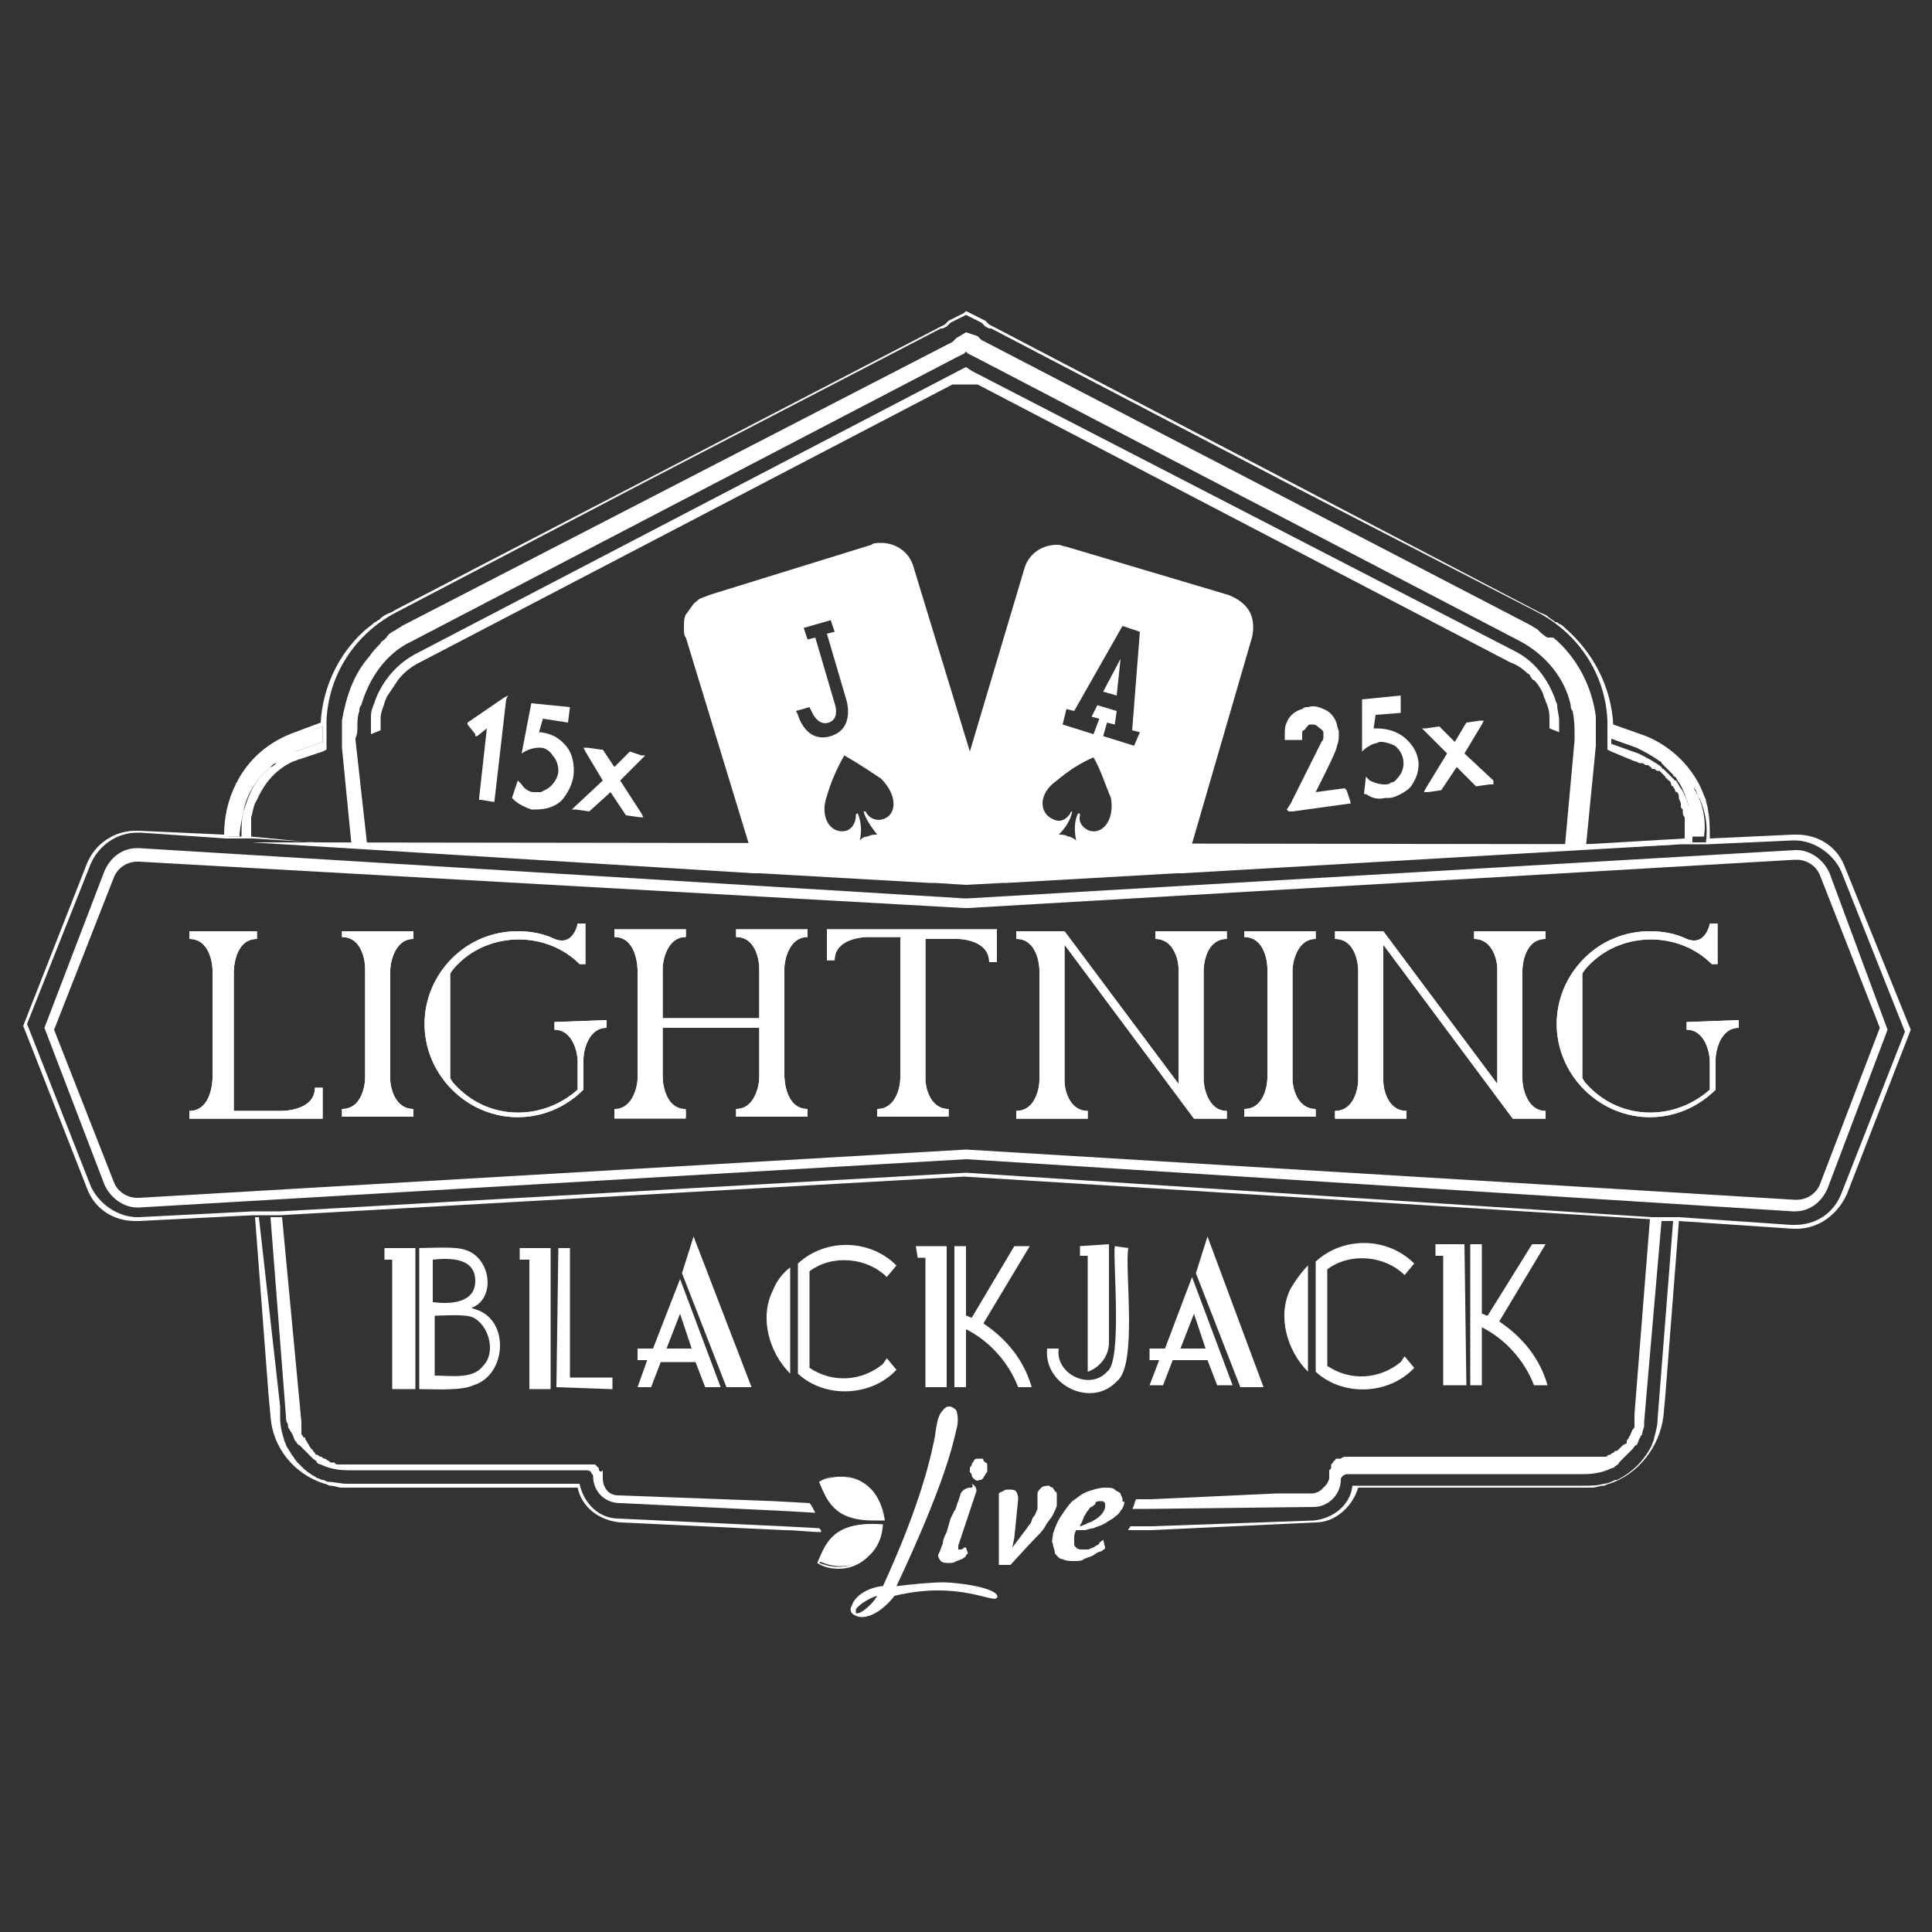 <?xml version="1.0" encoding="UTF-8"?> <!-- Generator: Adobe Illustrator 24.1.2, SVG Export Plug-In . SVG Version: 6.00 Build 0) --> <svg xmlns="http://www.w3.org/2000/svg" xmlns:xlink="http://www.w3.org/1999/xlink" version="1.1" id="Layer_1" x="0px" y="0px" viewBox="0 0 100 100" style="enable-background:new 0 0 100 100;" xml:space="preserve"><rect x="0" y="0" width="100" height="100" fill="#333333" stroke="none"/> <style type="text/css"> .st0{fill:#FFFFFF;} .st1{fill-rule:evenodd;clip-rule:evenodd;fill:#FFFFFF;} </style> <g> <path class="st0" d="M50.6,19.9l27.6,14.4c0.3,0.1,0.6,0.3,0.8,0.5c0.1,0.1,0.2,0.1,0.2,0.2c0.1,0.1,0.1,0.2,0.2,0.2 c0.2,0.2,0.4,0.5,0.5,0.8c0,0.1,0.1,0.2,0.1,0.3c0,0,0,0,0,0c0.1,0.2,0.2,0.5,0.2,0.8c0,0,0,0,0,0c0,0.2,0,0.4,0,0.6l0.5,0.2 c0-0.2,0-0.4,0-0.6c0-0.3-0.1-0.5-0.1-0.8c0-0.1-0.1-0.2-0.1-0.3c-0.4-1.1-1.1-2-2.1-2.5L50.3,19.2L50,19l-0.2,0.1L21.6,33.8 c-1,0.5-1.8,1.4-2.2,2.5c0,0.1-0.1,0.2-0.1,0.3c-0.1,0.2-0.1,0.4-0.1,0.6c0,0.1,0,0.1,0,0.2c0,0.2,0,0.4,0,0.6h0l0.5-0.2 c0-0.2,0-0.4,0-0.6c0,0,0,0,0,0c0-0.3,0.1-0.5,0.2-0.8l0,0c0-0.1,0.1-0.2,0.1-0.3c0.2-0.3,0.4-0.6,0.6-0.9c0.3-0.4,0.7-0.7,1.1-0.9 l27.6-14.4"></path> <path class="st0" d="M94.7,45.2c-0.3-0.7-1-1.2-1.7-1.2c0,0-0.1,0-0.1,0l-42.8,2.5H50h-0.1L7.2,43.9H7.1l0,0 c-0.8,0-1.4,0.5-1.7,1.2l-3.1,8.1l3.1,8.1c0.3,0.7,1,1.2,1.7,1.2c0,0,0.1,0,0.1,0L50,60l42.8,2.7h0.1c0.8,0,1.4-0.5,1.7-1.2 l3.1-8.2L94.7,45.2z M94.2,61.3c-0.2,0.5-0.7,0.8-1.2,0.8h-0.1L50,59.5L7.2,62H7.1c-0.5,0-1-0.3-1.2-0.8l-3.1-7.9l3.1-7.9 c0.2-0.5,0.7-0.8,1.2-0.8h0.1L49.9,47H50h0.1l42.8-2.5h0.1c0.5,0,1,0.3,1.2,0.8l3.1,7.9L94.2,61.3z"></path> <path class="st0" d="M12.6,42c0.1-0.6,0.4-1.2,0.8-1.7c0.1-0.1,0.2-0.2,0.3-0.3c0.1-0.1,0.2-0.2,0.3-0.3l0,0 c0.1-0.1,0.2-0.2,0.3-0.2c0.3-0.2,0.7-0.4,1-0.6l1.4-0.5c0-0.1,0-0.2,0-0.4c0-0.1,0-0.2,0-0.4L15,38.2c-0.9,0.3-1.6,0.9-2.2,1.6 c-0.1,0.1-0.2,0.2-0.2,0.3c-0.1,0.1-0.2,0.3-0.3,0.5c-0.1,0.1-0.1,0.2-0.2,0.4c0,0.1-0.1,0.1-0.1,0.2c-0.3,0.7-0.4,1.4-0.3,2.1 l0.7,0C12.4,42.9,12.5,42.5,12.6,42z"></path> <path class="st0" d="M87.9,41.2c0-0.1-0.1-0.1-0.1-0.2c-0.1-0.1-0.1-0.2-0.2-0.4c-0.1-0.1-0.1-0.2-0.2-0.3c0-0.1-0.1-0.1-0.1-0.2 c-0.6-0.9-1.4-1.6-2.4-2l-1.6-0.6c0,0.1,0,0.2,0,0.2c0,0.2,0,0.3,0,0.5l1.4,0.5c0.4,0.2,0.8,0.4,1.2,0.7c0.1,0,0.1,0.1,0.1,0.1l0,0 c0.2,0.2,0.4,0.4,0.6,0.6c0,0.1,0.1,0.1,0.1,0.1c0.1,0.1,0.1,0.2,0.2,0.3c0.2,0.3,0.3,0.6,0.4,0.9c0.1,0.2,0.1,0.4,0.2,0.7 c0,0.1,0,0.2,0,0.4c0,0.2,0,0.4,0,0.7v0.1l0.7,0C88.3,42.6,88.2,41.9,87.9,41.2z"></path> <line class="st0" x1="88.2" y1="43.6" x2="87.5" y2="43.6"></line> <line class="st0" x1="86" y1="63" x2="86.7" y2="63"></line> <line class="st0" x1="12.5" y1="43.6" x2="11.8" y2="43.5"></line> <line class="st0" x1="13.3" y1="62.8" x2="14" y2="62.8"></line> <polyline class="st0" points="87,43.7 61.2,45.2 60.9,45.2 52.1,45.7 51.9,45.7 50,45.8 48.4,45.7 48.1,45.7 39.3,45.2 39,45.2 39,45.2 13,43.6 "></polyline> <path class="st0" d="M64.7,31.7c-0.2-0.4-0.6-0.7-1.1-0.9l-8.4-2.5c-0.1,0-0.3-0.1-0.4-0.1c0,0-0.1,0-0.1,0c-0.8,0-1.5,0.5-1.7,1.3 l-2.8,9.4v0l-2.9-9.5c-0.2-0.8-0.9-1.3-1.7-1.3c-0.2,0-0.4,0-0.5,0.1l-8.4,2.6c-0.2,0.1-0.3,0.1-0.5,0.2c-0.1,0.1-0.3,0.2-0.4,0.4 c-0.1,0.1-0.2,0.3-0.3,0.4c-0.1,0.2-0.1,0.4-0.1,0.7c0,0.2,0,0.4,0.1,0.5l3.6,11.8l9.2,0.6c0,0,0-0.1,0-0.1l1.9-6.5l-1.9,6.4 c0,0,0,0.1,0,0.1l1.9,0.1l11.2-0.7L64.8,33C64.9,32.6,64.9,32.1,64.7,31.7z M41.3,37l-0.1-0.2l0.7-0.2l0.1,0.2c0,0,0.3,0.8,0.9,0.6 c0.6-0.2,0.3-1,0.3-1l-1-3.4l-0.4,0.1l-0.2-0.6l1.4-0.4l0.2,0.6l-0.4,0.1l1,3.4c0,0,0.5,1.5-0.8,1.9C41.7,38.5,41.3,37,41.3,37z M45.7,42.4c-0.3,0.1-0.7,0-0.9-0.4C44.8,42,44.7,42,44.7,42c0,0,0,0,0,0c0.1,0.4,0.4,0.8,0.7,1.2c-0.2,0-0.3,0-0.5,0.1 c-0.2,0-0.3,0.1-0.4,0.2c0.1-0.4,0.1-0.9-0.1-1.4c0,0,0,0,0,0s-0.1,0-0.1,0.1c0,0.4-0.2,0.7-0.5,0.8c-0.8,0.2-1.4-0.7-1-1.8 c0.2-0.7,0.5-1.4,0.9-2.1c0.7,0.4,1.3,0.8,1.9,1.2C46.5,41.2,46.4,42.2,45.7,42.4z M56.4,43c-0.3-0.1-0.6-0.4-0.5-0.8 c0-0.1,0-0.1-0.1-0.1c0,0,0,0,0,0c-0.2,0.4-0.2,0.9-0.1,1.4c-0.1-0.1-0.3-0.2-0.4-0.2c-0.2-0.1-0.3-0.1-0.5-0.1 c0.3-0.3,0.6-0.7,0.7-1.2c0,0,0,0,0,0s-0.1,0-0.1,0.1c-0.2,0.3-0.5,0.5-0.9,0.3c-0.7-0.3-0.8-1.3,0.2-2c0.6-0.5,1.2-0.9,1.9-1.2 c0.4,0.7,0.6,1.4,0.9,2.1C57.7,42.4,57.1,43.2,56.4,43z M58.7,38.6l-1.6-0.5l0.2-0.7l0.4,0.1l0.1-0.7l-1-0.3l-0.3,0.6l0.4,0.1 L56.6,38L55,37.5l0.2-0.8l0.4,0.1l2.5-4.4l0.9,0.3l-0.4,5.1l0.4,0.1L58.7,38.6z"></path> <polygon class="st0" points="57.8,36 58,34.1 57.1,35.8 "></polygon> <g> <path class="st0" d="M40.5,79L32,78.6c-1,0-1.8-0.8-2-1.8H18c-0.4,0-0.7-0.1-1-0.1c-0.1,0-0.2-0.1-0.3-0.1c-0.1,0-0.2-0.1-0.3-0.1 l0,0c-0.1-0.1-0.2-0.1-0.3-0.2c-0.2-0.1-0.4-0.3-0.5-0.4c0,0,0,0,0,0c-0.1-0.1-0.2-0.2-0.2-0.2c-0.1-0.1-0.2-0.3-0.3-0.4 c-0.1-0.2-0.2-0.3-0.3-0.5c0-0.1-0.1-0.2-0.1-0.3c-0.1-0.3-0.2-0.7-0.2-1.1l0-0.6L13.4,63l-0.2,0l0.7,9.2l0.1,1.1 c0.1,1.6,1.2,3,2.8,3.5c0.1,0,0.2,0.1,0.3,0.1c0.2,0,0.4,0.1,0.6,0.1c0.1,0,0.3,0,0.4,0h11.8c0.2,1,1.1,1.7,2.2,1.8l8.5,0.4 c0.7,0,1.3,0.1,1.9,0.1c0-0.1,0-0.1-0.1-0.2L40.5,79z"></path> <path class="st0" d="M31,76.1C31,76.1,31,76.1,31,76.1C31,76,31,76,31,76c0,0,0,0-0.1-0.1c0,0,0,0-0.1-0.1l0,0l-0.1,0l0,0l-0.1,0 l-0.1,0l0,0l-0.1,0l0,0l-0.1,0H18c-0.1,0-0.2,0-0.2,0h-0.1c-0.1,0-0.1,0-0.2,0h0c-0.1,0-0.1,0-0.2-0.1l-0.1,0 c-0.1,0-0.1,0-0.2-0.1l0,0c-0.1,0-0.1-0.1-0.2-0.1l0,0c-0.1,0-0.1-0.1-0.2-0.1l0,0c-0.1,0-0.1-0.1-0.2-0.1l0,0 c-0.1,0-0.1-0.1-0.1-0.1l0,0c-0.1-0.1-0.1-0.1-0.1-0.1l0,0c0-0.1-0.1-0.1-0.1-0.1l0,0c0-0.1-0.1-0.1-0.1-0.2 c-0.1-0.1-0.1-0.2-0.2-0.3c0-0.1,0-0.1-0.1-0.1c0-0.1-0.1-0.1-0.1-0.2c0,0,0,0,0-0.1c0-0.1,0-0.1,0-0.2c0,0,0,0,0-0.1 c0-0.1,0-0.1,0-0.2L14.6,63L14,63l0.8,10.3c0,0.1,0,0.3,0.1,0.4c0,0.1,0,0.2,0.1,0.3c0,0.1,0.1,0.1,0.1,0.2 c0.1,0.1,0.1,0.3,0.2,0.4c0.1,0.1,0.1,0.2,0.2,0.2c0,0,0.1,0.1,0.1,0.1c0.1,0.1,0.2,0.2,0.3,0.3c0,0,0.1,0.1,0.1,0.1 c0.1,0.1,0.1,0.1,0.2,0.2c0.1,0.1,0.2,0.1,0.2,0.2c0.1,0.1,0.2,0.1,0.2,0.1c0.4,0.2,0.9,0.3,1.4,0.3h12.3c0.1,0,0.2,0,0.3,0.1 c0,0,0,0,0,0c0,0,0,0,0,0v0c0,0.1,0.1,0.1,0.1,0.2c0,0.8,0.6,1.4,1.4,1.4l8.3,0.4l1.8,0.1c-0.1-0.2-0.2-0.4-0.3-0.5l-1.8-0.1 L32,77.4c-0.5,0-0.8-0.4-0.8-0.9v-0.1c0,0,0,0,0-0.1c0,0,0,0,0,0c0,0,0,0,0-0.1v0c0,0,0,0,0-0.1v0C31.1,76.2,31.1,76.2,31,76.1 L31,76.1C31.1,76.1,31.1,76.1,31,76.1z"></path> <path class="st0" d="M95.5,44.9c-0.4-1.1-1.4-1.7-2.5-1.7c-0.1,0-0.1,0-0.2,0l-4.3,0.2c0-0.5,0-1-0.1-1.5c0-0.2-0.1-0.3-0.1-0.5 c-0.1-0.2-0.2-0.5-0.3-0.7c-0.6-1.2-1.6-2.1-2.8-2.6l-1.7-0.6c-0.1-1.9-1-3.7-2.5-5c-0.1-0.1-0.2-0.2-0.3-0.2 c-0.1-0.1-0.1-0.1-0.2-0.1c-0.1-0.1-0.3-0.2-0.4-0.3c-0.1-0.1-0.2-0.1-0.4-0.2L51.4,16.9l0,0l-0.2-0.1l-0.1-0.1l-0.1-0.1l-0.6-0.3 l-0.2-0.1L50,16.1l-0.1,0.1l-0.2,0.1l-0.6,0.3l-0.1,0.1l-0.1,0.1l-0.2,0.1l0,0L20.4,31.6c-0.1,0.1-0.2,0.1-0.4,0.2 c-0.2,0.1-0.3,0.2-0.4,0.3c-0.1,0-0.1,0.1-0.2,0.1c-0.2,0.2-0.4,0.3-0.6,0.5c-1.3,1.2-2.1,2.9-2.2,4.7L15,38 c-1.2,0.5-2.1,1.3-2.7,2.4c0,0.1-0.1,0.1-0.1,0.2c-0.4,0.8-0.6,1.7-0.6,2.6L7.2,43c0,0-0.1,0-0.2,0c-1.1,0-2.1,0.7-2.5,1.7 l-3.3,8.4l0.2,0.5l3.1,7.9c0.4,1.1,1.4,1.7,2.5,1.7c0.1,0,0.1,0,0.2,0l5.9-0.3l0.2,0l0.7,0l0.5,0l35.4-2l35.4,2.2l0.1,0l-0.8,10.1 c0,0.1,0,0.2,0,0.2c0,0,0,0,0,0.1c0,0.1,0,0.1,0,0.2c0,0,0,0,0,0.1c0,0.1,0,0.1-0.1,0.2c-0.1,0.2-0.1,0.3-0.2,0.4 c0,0.1-0.1,0.1-0.1,0.2l0,0c0,0,0,0,0,0.1L84,74.8c0,0,0,0-0.1,0.1c0,0-0.1,0.1-0.1,0.1l0,0c-0.1,0.1-0.1,0.1-0.2,0.1l0,0 c0,0-0.1,0.1-0.1,0.1l0,0l0,0c-0.1,0-0.1,0.1-0.2,0.1l0,0l0,0c-0.1,0-0.1,0.1-0.2,0.1l0,0c0,0-0.1,0-0.1,0l-0.1,0l-0.1,0 c-0.1,0-0.1,0-0.1,0l-0.1,0c-0.1,0-0.1,0-0.2,0l-0.1,0c-0.1,0-0.2,0-0.2,0H69.7c-0.1,0-0.2,0-0.3,0.1c0,0-0.1,0-0.1,0 c0,0-0.1,0-0.1,0c0,0-0.1,0-0.1,0.1c0,0-0.1,0-0.1,0.1c0,0,0,0-0.1,0.1l0,0.1l0,0c0,0,0,0,0,0.1l-0.1,0.1l0,0l0,0c0,0,0,0,0,0 c0,0,0,0,0,0c0,0,0,0,0,0c0,0,0,0,0,0.1c0,0,0,0,0,0v0.1c0,0.1,0,0.1,0,0.2c0,0.1-0.1,0.3-0.2,0.4c-0.1,0.1-0.1,0.1-0.2,0.2 c-0.1,0.1-0.3,0.2-0.5,0.2h-0.2l-0.6,0h-0.1l-0.8,0h-0.1l-6.5,0.3l-0.8,0c-0.1,0.2-0.1,0.4-0.2,0.5l0.9,0L68,78 c0.8,0,1.4-0.7,1.4-1.4c0-0.1,0-0.1,0.1-0.2v0c0,0,0,0,0,0c0,0,0,0,0,0c0.1-0.1,0.2-0.1,0.3-0.1H82c0.5,0,1-0.1,1.4-0.3 c0.1,0,0.2-0.1,0.2-0.1c0.1-0.1,0.2-0.1,0.2-0.2c0.1-0.1,0.2-0.2,0.3-0.3c0.1-0.1,0.2-0.2,0.3-0.3c0,0,0.1-0.1,0.1-0.1 c0.1-0.1,0.1-0.2,0.2-0.2c0.1-0.1,0.1-0.3,0.2-0.4c0-0.1,0.1-0.1,0.1-0.2c0-0.1,0.1-0.3,0.1-0.4c0-0.1,0-0.1,0-0.2L86,63.2l0.6,0 l0,0l-0.8,10.2c0,0.4-0.1,0.7-0.2,1.1c0,0.1-0.1,0.2-0.1,0.3c-0.4,0.8-1,1.4-1.8,1.8l-0.1,0c-0.2,0.1-0.4,0.2-0.6,0.2 c-0.3,0.1-0.7,0.1-1,0.1H70c-0.1,1-1,1.7-2,1.8L59.6,79l-1.1,0c0,0.1-0.1,0.1-0.1,0.2c0.4,0,0.8,0,1.2,0l8.5-0.4 c1,0,1.9-0.8,2.2-1.8H82c0.1,0,0.3,0,0.4,0c0.2,0,0.4-0.1,0.6-0.1c0.1,0,0.2-0.1,0.3-0.1c1.5-0.5,2.6-1.9,2.8-3.5l0.1-1.1l0.7-9 l5.9,0.4c0.1,0,0.1,0,0.2,0c1.1,0,2.1-0.7,2.6-1.8l3.3-8.5L95.5,44.9z M83.4,37.9c0-0.1,0-0.2,0-0.2l1.6,0.6c1,0.4,1.8,1.1,2.4,2 c0,0.1,0.1,0.1,0.1,0.2c0.1,0.1,0.1,0.2,0.2,0.3c0.1,0.1,0.1,0.2,0.2,0.4c0,0.1,0.1,0.1,0.1,0.2c0.3,0.7,0.4,1.4,0.3,2.2l0,0 l-0.7,0v-0.1c0-0.2,0-0.4,0-0.7c0-0.1,0-0.2,0-0.4c0-0.2-0.1-0.4-0.2-0.7c-0.1-0.3-0.2-0.6-0.4-0.9c-0.1-0.1-0.1-0.2-0.2-0.3 c0-0.1-0.1-0.1-0.1-0.1c-0.2-0.2-0.4-0.4-0.6-0.6l0,0c-0.1,0-0.1-0.1-0.1-0.1c-0.4-0.3-0.8-0.5-1.2-0.7l-1.4-0.5 C83.4,38.2,83.4,38,83.4,37.9z M16.7,38.9l0.2-0.1l0-0.4c0-0.1,0-0.1,0-0.2c0-0.2,0-0.5,0-0.7c0-0.1,0-0.2,0-0.2 c0.1-2.4,1.5-4.5,3.6-5.6l12.6-6.6l15.6-8.1l0.1,0l0.2-0.1l0.1-0.1l0.1-0.1l0.6-0.3l0.2-0.1l0.2,0.1l0.6,0.3l0.1,0.1l0.1,0.1 l0.2,0.1l0.1,0L67,25.2l12.6,6.5c2.1,1.1,3.5,3.2,3.6,5.6c0,0.1,0,0.2,0,0.2c0,0.2,0,0.5,0,0.7c0,0.1,0,0.1,0,0.2l0,0.4l0.2,0.1 l1.2,0.5c0.1,0,0.2,0.1,0.3,0.1l0.1,0c0.1,0,0.1,0.1,0.2,0.1l0.1,0c0.1,0.1,0.2,0.1,0.2,0.2l0.1,0c0.1,0,0.1,0.1,0.2,0.1l0.1,0 c0.1,0.1,0.1,0.1,0.2,0.2l0,0c0,0,0.1,0.1,0.1,0.1l0,0c0,0.1,0.1,0.1,0.1,0.1c0,0.1,0.1,0.1,0.1,0.1s0.1,0.1,0.1,0.2 c0,0.1,0.1,0.1,0.1,0.1c0,0.1,0.1,0.1,0.1,0.2c0,0,0,0.1,0.1,0.1c0.1,0.1,0.1,0.2,0.1,0.3c0,0.1,0.1,0.2,0.1,0.3c0,0,0,0.1,0,0.1 c0,0.1,0,0.1,0.1,0.2c0,0,0,0.1,0,0.1c0,0.1,0,0.2,0.1,0.3c0,0.1,0,0.2,0,0.3c0,0,0,0.1,0,0.1c0,0.1,0,0.1,0,0.2c0,0,0,0.1,0,0.1 c0,0.1,0,0.2,0,0.3l0,0.1l0,0l-5.1,0.3l0.5-5.1l0-0.2c0-0.1,0-0.2,0-0.3c0-0.1,0-0.2,0-0.4s0-0.2,0-0.4c0-0.1,0-0.1,0-0.2 c-0.2-1.6-1-3.1-2.2-4.1L80.1,33c-0.2-0.1-0.4-0.3-0.5-0.4c-0.1-0.1-0.2-0.1-0.3-0.2L51,17.7l0,0l-0.2-0.1l-0.1-0.1l-0.1-0.1 L50,17.2l-0.5,0.3l-0.1,0.1l-0.1,0.1l-0.2,0.1l0,0L20.8,32.4c-0.1,0.1-0.2,0.1-0.3,0.2c-0.2,0.1-0.4,0.2-0.5,0.4l-0.1,0.1 c-0.1,0.1-0.2,0.1-0.2,0.2c-0.2,0.2-0.4,0.4-0.6,0.7c-0.8,0.9-1.2,2.1-1.4,3.3c0,0.1,0,0.1,0,0.2c0,0.1,0,0.1,0,0.2v0 c0,0.2,0,0.3,0,0.5c0,0.1,0,0.2,0,0.3l0,0.2l0.5,5.1L13,43.3h0c0-0.1,0-0.2,0-0.3c0,0,0-0.1,0-0.1c0-0.1,0-0.1,0-0.2 c0,0,0-0.1,0-0.1c0-0.1,0-0.2,0-0.3c0.1-0.3,0.1-0.6,0.3-0.9c0.4-0.9,1-1.6,1.9-2c0.1,0,0.2-0.1,0.3-0.1L16.7,38.9z M18.5,37.6 c0-0.3,0-0.5,0.1-0.8c0-0.1,0-0.2,0.1-0.3c0.4-1.4,1.3-2.7,2.6-3.3l28.2-14.7l0.2-0.1l0.2-0.1l0.1-0.1l0.1,0.1l0.2,0.1l0.2,0.1 l28.2,14.7c1.3,0.7,2.3,1.9,2.6,3.3c0,0.1,0,0.2,0.1,0.3c0.1,0.5,0.1,0.9,0.1,1.4c0,0,0,0,0,0c0,0,0,0.1,0,0.1L81,43.8l-19.7,1.1 L50,45.6l-1.9-0.1l-9.2-0.6l-19.9-1.2l-0.6-5.4c0,0,0-0.1,0-0.1v0c0,0,0,0,0,0C18.5,38,18.5,37.8,18.5,37.6z M12.1,41.2 c0-0.1,0.1-0.1,0.1-0.2c0.1-0.1,0.1-0.2,0.2-0.4c0.1-0.2,0.2-0.3,0.3-0.5c0.1-0.1,0.1-0.2,0.2-0.3c0.6-0.7,1.3-1.3,2.2-1.6 l1.6-0.6c0,0.1,0,0.2,0,0.4c0,0.1,0,0.2,0,0.4l-1.4,0.5c-0.4,0.1-0.7,0.3-1,0.6c-0.1,0.1-0.2,0.2-0.3,0.2l0,0 c-0.1,0.1-0.2,0.2-0.3,0.3c-0.1,0.1-0.2,0.2-0.3,0.3c-0.4,0.5-0.6,1.1-0.8,1.7c-0.1,0.4-0.1,0.8-0.1,1.3l-0.7,0l0,0 C11.7,42.6,11.9,41.9,12.1,41.2z M95.3,61.8c-0.4,1-1.3,1.6-2.4,1.6c-0.1,0-0.1,0-0.2,0L86.9,63l-0.2,0L86,63l-0.5,0L50,60.7 l-35.5,2l-0.5,0l-0.7,0l-0.2,0l-5.9,0.3H7.1c-1,0-2-0.7-2.4-1.6l-3.3-8.4l3.3-8.3c0.4-0.9,1.3-1.6,2.4-1.6c0.1,0,0.1,0,0.2,0 l4.4,0.3l0.2,0l0.7,0l0.5,0l26,1.6l0.3,0l8.8,0.5l0.3,0l1.7,0.1l1.8-0.1l0.3,0l8.8-0.5l0.3,0L87,43.7l0.5,0l0.7,0l0.2,0l4.4-0.2 c0.1,0,0.1,0,0.1,0c1,0,2,0.7,2.4,1.6l3.3,8.3L95.3,61.8z"></path> </g> <path class="st0" d="M51.6,48.2v1.6h-0.4c0-1.1-1.4-1.2-1.6-1.2h-1.7v7.3c0,0.3,0.2,1.5,1.2,1.5v0.4h-3.7v-0.4c1,0,1.2-1.2,1.2-1.6 v-7.3h-1.7c0,0-1.7,0-1.7,1.2h-0.4v-1.6H51.6z"></path> <path class="st0" d="M90,52.8v0.4c-1,0-1.2,1.3-1.2,1.6v1.6c-1.9,1.9-4.9,1.9-6.8,0c-1.9-1.9-1.9-4.9,0-6.8 c0.9-0.9,2.1-1.4,3.4-1.4c0.6,0,1.3,0.1,1.9,0.4c1,0.4,1.2-0.8,1.2-0.8h0.4v2.1h-0.3c-1.7-1.7-4.6-1.7-6.3,0 c-0.1,0.1-0.3,0.3-0.4,0.5v5.4c0.1,0.2,0.2,0.3,0.4,0.5c1.7,1.7,4.4,1.7,6.2,0.1v-1.5c0-0.3-0.2-1.6-1.2-1.6v-0.4L90,52.8z"></path> <path class="st0" d="M17.7,48.2h3.7v0.4c-1,0-1.2,1.3-1.2,1.6v5.7c0,0.3,0.2,1.5,1.2,1.5v0.4h-3.7v-0.4c1.1,0,1.2-1.4,1.2-1.6v-5.7 c0-0.2-0.1-1.6-1.2-1.6V48.2z"></path> <path class="st0" d="M17.7,48.2h3.7v0.4c-1,0-1.2,1.3-1.2,1.6v5.7c0,0.3,0.2,1.5,1.2,1.5v0.4h-3.7v-0.4c1.1,0,1.2-1.4,1.2-1.6v-5.7 c0-0.2-0.1-1.6-1.2-1.6V48.2z"></path> <path class="st0" d="M31.4,52.8v0.4c-1,0-1.2,1.3-1.2,1.6v1.6c-1.9,1.9-4.9,1.9-6.8,0c-1.9-1.9-1.9-4.9,0-6.8 c0.9-0.9,2.1-1.4,3.4-1.4c0.6,0,1.3,0.1,1.9,0.4c1,0.4,1.2-0.8,1.2-0.8h0.4v2.1h-0.3c-1.7-1.7-4.6-1.7-6.3,0 c-0.1,0.1-0.3,0.3-0.4,0.5v5.4c0.1,0.2,0.2,0.3,0.4,0.5c1.7,1.7,4.4,1.7,6.2,0.1v-1.5c0-0.3-0.2-1.6-1.2-1.6v-0.4L31.4,52.8z"></path> <path class="st0" d="M31.4,52.8v0.4c-1,0-1.2,1.3-1.2,1.6v1.6c-1.9,1.9-4.9,1.9-6.8,0c-1.9-1.9-1.9-4.9,0-6.8 c0.9-0.9,2.1-1.4,3.4-1.4c0.6,0,1.3,0.1,1.9,0.4c1,0.4,1.2-0.8,1.2-0.8h0.4v2.1h-0.3c-1.7-1.7-4.6-1.7-6.3,0 c-0.1,0.1-0.3,0.3-0.4,0.5v5.4c0.1,0.2,0.2,0.3,0.4,0.5c1.7,1.7,4.4,1.7,6.2,0.1v-1.5c0-0.3-0.2-1.6-1.2-1.6v-0.4L31.4,52.8z"></path> <path class="st0" d="M51.6,48.2v1.6h-0.4c0-1.1-1.4-1.2-1.6-1.2h-1.7v7.3c0,0.3,0.2,1.5,1.2,1.5v0.4h-3.7v-0.4c1,0,1.2-1.2,1.2-1.6 v-7.3h-1.7c0,0-1.7,0-1.7,1.2h-0.4v-1.6H51.6z"></path> <path class="st0" d="M90,52.8v0.4c-1,0-1.2,1.3-1.2,1.6v1.6c-1.9,1.9-4.9,1.9-6.8,0c-1.9-1.9-1.9-4.9,0-6.8 c0.9-0.9,2.1-1.4,3.4-1.4c0.6,0,1.3,0.1,1.9,0.4c1,0.4,1.2-0.8,1.2-0.8h0.4v2.1h-0.3c-1.7-1.7-4.6-1.7-6.3,0 c-0.1,0.1-0.3,0.3-0.4,0.5v5.4c0.1,0.2,0.2,0.3,0.4,0.5c1.7,1.7,4.4,1.7,6.2,0.1v-1.5c0-0.3-0.2-1.6-1.2-1.6v-0.4L90,52.8z"></path> <path class="st0" d="M31.8,57.9v-0.4c1,0,1.2-1.3,1.2-1.6v-5.7c0,0,0-1.7-1.2-1.7v-0.4h3.7v0.4c-1,0-1.2,1.3-1.2,1.6v2.6h5v-2.6 c0-0.2-0.1-1.6-1.2-1.6v-0.4h3.7v0.4c-1,0-1.2,1.3-1.2,1.6v5.6c0,0,0,1.7,1.2,1.7v0.4h-3.7v-0.4c1,0,1.2-1.3,1.2-1.6v-2.7h-5v2.6 c0,0,0,1.7,1.2,1.7v0.4H31.8z"></path> <path class="st0" d="M31.8,57.8v-0.4c1,0,1.2-1.3,1.2-1.6v-5.6c0,0,0-1.7-1.2-1.7v-0.4h3.7v0.4c-1,0-1.2,1.3-1.2,1.6v2.6h5v-2.6 c0-0.2-0.1-1.6-1.2-1.6v-0.4h3.7v0.4c-1,0-1.2,1.3-1.2,1.6v5.6c0,0,0,1.7,1.2,1.7v0.4h-3.7v-0.4c1,0,1.2-1.3,1.2-1.6v-2.6h-5v2.6 c0,0,0,1.7,1.2,1.7v0.4H31.8z"></path> <path class="st0" d="M52.6,48.2h2.5l5.9,7.9v-6c0-0.3-0.2-1.5-1.2-1.5v-0.4h3.7v0.4c-1.1,0-1.2,1.4-1.2,1.6v5.7 c0,0.3,0.2,1.6,1.2,1.6v0.4h-1.7l-6.7-9v7.1c0,0.3,0.2,1.5,1.2,1.5v0.4h-3.7v-0.4c1,0,1.2-1.2,1.2-1.6v-5.7c0-0.2-0.1-1.6-1.2-1.6 V48.2z"></path> <path class="st0" d="M52.6,48.2h2.5l5.9,7.9v-6c0-0.3-0.2-1.5-1.2-1.5v-0.4h3.7v0.4c-1.1,0-1.2,1.4-1.2,1.6v5.7 c0,0.3,0.2,1.6,1.2,1.6v0.4h-1.7l-6.7-9v7.1c0,0.3,0.2,1.5,1.2,1.5v0.4h-3.7v-0.4c1,0,1.2-1.2,1.2-1.6v-5.7c0-0.2-0.1-1.6-1.2-1.6 V48.2z"></path> <path class="st0" d="M64.4,48.2h3.7v0.4c-1,0-1.2,1.3-1.2,1.6v5.7c0,0.3,0.2,1.5,1.2,1.5v0.4h-3.7v-0.4c1.1,0,1.2-1.4,1.2-1.6v-5.7 c0-0.2-0.1-1.6-1.2-1.6V48.2L64.4,48.2z"></path> <path class="st0" d="M64.4,48.2h3.7v0.4c-1,0-1.2,1.3-1.2,1.6v5.7c0,0.3,0.2,1.5,1.2,1.5v0.4h-3.7v-0.4c1.1,0,1.2-1.4,1.2-1.6v-5.7 c0-0.2-0.1-1.6-1.2-1.6V48.2L64.4,48.2z"></path> <path class="st0" d="M69.1,48.2h2.5l5.9,7.9v-6c0-0.3-0.2-1.5-1.2-1.5v-0.4H80v0.4c-1.1,0-1.2,1.4-1.2,1.6v5.7 c0,0.3,0.2,1.6,1.2,1.6v0.4h-1.7l-6.7-9v7.1c0,0.3,0.2,1.5,1.2,1.5v0.4h-3.7v-0.4c1,0,1.2-1.2,1.2-1.6v-5.7c0-0.2-0.1-1.6-1.2-1.6 L69.1,48.2L69.1,48.2z"></path> <path class="st0" d="M69.1,48.2h2.5l5.9,7.9v-6c0-0.3-0.2-1.5-1.2-1.5v-0.4H80v0.4c-1.1,0-1.2,1.4-1.2,1.6v5.7 c0,0.3,0.2,1.6,1.2,1.6v0.4h-1.7l-6.7-9v7.1c0,0.3,0.2,1.5,1.2,1.5v0.4h-3.7v-0.4c1,0,1.2-1.2,1.2-1.6v-5.7c0-0.2-0.1-1.6-1.2-1.6 L69.1,48.2L69.1,48.2z"></path> <path class="st0" d="M12.1,57.5h2.5c0,0,1.7,0,1.7-1.2h0.4v1.6H9.8v-0.4c1.2,0,1.2-1.7,1.2-1.7v-5.6c0-0.2-0.1-1.6-1.2-1.6v-0.4 h3.5v0.4c-1.2,0-1.2,1.7-1.2,1.7S12.1,57.5,12.1,57.5z"></path> <path class="st0" d="M12.1,57.5h2.5c0,0,1.7,0,1.7-1.2h0.4v1.6H9.8v-0.4c1.2,0,1.2-1.7,1.2-1.7v-5.6c0-0.2-0.1-1.6-1.2-1.6v-0.4 h3.5v0.4c-1.2,0-1.2,1.7-1.2,1.7S12.1,57.5,12.1,57.5z"></path> <polygon class="st0" points="26.3,36 26.1,36.1 24.2,37.4 24.2,37.5 24.2,37.5 24.6,38 24.6,38.1 24.7,38.1 25.2,37.7 24.8,41.3 24.8,41.4 24.9,41.4 25.5,41.5 25.6,41.5 25.6,41.4 26.2,36.2 "></polygon> <path class="st0" d="M32.6,38.9L32.6,38.9L32.6,38.9l-0.8,0.8l-0.6-0.9l0,0h-0.1l-0.7-0.1l-0.2,0l0.1,0.2l0.9,1.5l-1.5,1.4 l-0.1,0.1l0.2,0l0.7,0.1h0l0,0l1.1-1l0.8,1.2l0,0h0l0.7,0.1l0.2,0l-0.1-0.2l-1.1-1.7l1.2-1.2l0.1-0.1l-0.2,0L32.6,38.9z"></path> <path class="st0" d="M69.7,40.9L69.7,40.9l-0.1-0.1L68.1,41c0.7-1.4,1.1-2.2,1.1-2.4c0.1-0.2,0.1-0.5,0.1-0.7 c0-0.1-0.1-0.3-0.1-0.4c-0.1-0.4-0.4-0.7-0.7-0.8c-0.2-0.1-0.5-0.2-0.8-0.1c-0.1,0-0.2,0-0.3,0.1c-0.4,0.1-0.7,0.4-0.8,0.7 c-0.1,0.2-0.1,0.4-0.1,0.6v0.2v0.1h0.1l0.7,0h0.1v-0.1V38c0-0.1,0-0.2,0.1-0.2c0.1-0.1,0.2-0.3,0.3-0.3c0,0,0.1,0,0.1,0 c0.1,0,0.2,0,0.3,0.1c0.1,0.1,0.3,0.2,0.3,0.3c0,0.1,0,0.1,0,0.2c0,0.1,0,0.2-0.1,0.3c-0.1,0.2-0.6,1.2-1.6,3.2l-0.2,0.3L66.7,42 l0.2,0l2.9-0.4l0.1,0l0-0.1L69.7,40.9z"></path> <path class="st0" d="M77.3,40.4L75.8,39l0.9-1.5l0.1-0.2l-0.2,0l-0.7,0.1h0l0,0l-0.6,1l-0.8-0.8l0,0h0l-0.7,0.1l-0.2,0l0.1,0.1 l1.2,1.2l-1.1,1.8L73.7,41l0.2,0l0.7-0.1h0l0,0l0.8-1.2l1,1l0,0h0l0.7-0.1l0.2,0L77.3,40.4z"></path> <path class="st0" d="M72.5,70.5c-1.1,0.9-2.6,1-3.8,0.2l0-5c1.2-0.9,3-0.7,4,0.3l0.5-0.6c-1.4-1.4-3.7-1.4-5.1-0.1l0,5.7 c1.4,1.3,3.8,1.2,5.1-0.2l-0.5-0.6L72.5,70.5z"></path> <path class="st0" d="M66.8,66.7c-0.7,1.4-0.2,3.2,0.9,4.3l0-5.5C67.4,65.8,67.1,66.2,66.8,66.7z"></path> <path class="st0" d="M45.7,70.6c-1.1,0.9-2.6,1-3.8,0.2l0-5c1.2-0.9,3-0.7,4,0.3l0.5-0.6c-1.4-1.4-3.7-1.4-5.1-0.1l0,5.7 c1.4,1.3,3.8,1.2,5.1-0.2l-0.5-0.6L45.7,70.6z"></path> <path class="st0" d="M40,66.8c-0.7,1.4-0.2,3.2,0.9,4.3l0-5.5C40.5,65.9,40.2,66.3,40,66.8z"></path> <path class="st0" d="M24.7,67.8l-0.3-0.1c1.3-0.5,1-2.6-0.3-3c-0.5-0.2-1.8-0.1-2.4-0.1l0,7.3c0.7,0,2.2,0.1,2.8-0.2 C26.2,71.2,26.4,68.4,24.7,67.8z M22.4,66.3v-1.1c0.9-0.1,2.2-0.1,2.2,1.1c0,1.2-1.4,1.2-2.2,1.1L22.4,66.3z M25,70.7 c-0.5,0.7-1.7,0.5-2.5,0.5l0-3.1c0.5,0,1.6-0.1,2,0.1C25.3,68.6,25.7,70,25,70.7L25,70.7z"></path> <polygon class="st0" points="19.9,65.2 20.3,65.2 20.3,71.9 21.5,71.9 21.5,64.6 19.9,64.6 "></polygon> <g> <path class="st0" d="M60.3,69.8h-0.8v0.6h0.5l-0.5,1.3h0.7l0.5-1.3l1.8,0l0.5,1.3h0.8l-2.1-5.6L60.3,69.8z M61.1,69.8l0.7-1.8 l0.6,1.8L61.1,69.8z"></path> <polygon class="st0" points="61.9,65.9 64.2,71.8 65.4,71.8 62.5,64 "></polygon> </g> <g> <path class="st0" d="M33.8,69.8H33v0.6h0.5L33,71.8h0.7l0.5-1.3l1.8,0l0.5,1.3h0.8l-2.1-5.6L33.8,69.8z M34.5,69.8l0.7-1.8 l0.6,1.8L34.5,69.8z"></path> <polygon class="st0" points="35.3,65.9 37.6,71.8 38.9,71.8 35.9,64 "></polygon> </g> <polygon class="st0" points="26.9,65.2 27.4,65.2 27.4,71.9 28.5,71.9 28.5,64.6 26.9,64.6 "></polygon> <path class="st0" d="M28.8,71.8L28.8,71.8L28.8,71.8l2.8,0.1h0.1c0-0.1,0-0.5,0-0.6h-0.1l-2.1,0l0-6.7h-0.6L28.8,71.8z"></path> <path class="st0" d="M57.7,64.5c-0.1,0.8,0.4,6-0.4,6.5c-0.9,1-2.7,0.1-2.5-1.2h-0.6c-0.2,1.9,2.3,3.1,3.6,1.7 c1.1-0.8,0.4-5.8,0.6-6.9L57.7,64.5z"></path> <path class="st0" d="M55.9,64.5V65h0.4l0,6c0.6-0.2,1.1-0.8,1.1-1.5l0-5.1L55.9,64.5z"></path> <polygon class="st0" points="47.5,65.1 47.9,65.1 47.9,71.8 49,71.8 49,64.5 47.4,64.5 "></polygon> <path class="st0" d="M52.5,64.5l-2.2,3.7c-0.1,0-0.2-0.1-0.3-0.1l0-3.6h-0.6c0,0.1,0,7.3,0,7.3H50c0-0.6,0-2.4,0-3 c1.2,0.6,2.2,1.7,2.7,3h0.7c-0.4-1.4-1.3-2.5-2.5-3.3l2.4-4L52.5,64.5L52.5,64.5z"></path> <polygon class="st0" points="74.3,65 74.7,65 74.7,71.7 75.9,71.7 75.8,64.4 74.3,64.4 "></polygon> <path class="st0" d="M79.3,64.4L77,68.1c-0.1,0-0.2-0.1-0.3-0.1l0-3.6h-0.6c0,0.1,0,7.3,0,7.3h0.6c0-0.6,0-2.4,0-3 c1.2,0.6,2.2,1.7,2.7,3h0.7c-0.4-1.4-1.3-2.5-2.5-3.3l2.4-4H79.3z"></path> <path class="st0" d="M73.4,39.3c-0.1-0.5-0.4-0.9-0.8-1.2c-0.3-0.2-0.7-0.4-1.4-0.4h-0.1l0.1-0.7l1.3-0.1L72.5,36l-2,0.2l0,2.7 c0.1-0.1,0.2-0.2,0.4-0.3c0.1-0.1,0.3-0.1,0.5-0.2c0.1,0,0.1,0,0.1,0l0,0c0.2,0,0.5,0.1,0.7,0.2c0.5,0.4,0.6,1.1,0.2,1.6 c-0.1,0.1-0.2,0.3-0.4,0.3c-0.1,0.1-0.2,0.1-0.3,0.1c-0.1,0-0.1,0-0.1,0c-0.2,0-0.5-0.1-0.7-0.2c0,0-0.1-0.1-0.1-0.1l-0.1-0.1 l-0.1,0.9l0.1,0c0.3,0.2,0.6,0.3,1,0.2c0.1,0,0.2,0,0.2,0c0.2,0,0.4-0.1,0.6-0.2c0.2-0.1,0.5-0.3,0.6-0.5 C73.3,40.3,73.5,39.8,73.4,39.3z"></path> <path class="st0" d="M29.7,39.9c0-0.5-0.1-1-0.5-1.4C29,38.3,28.7,38,28,37.9l-0.1,0l0.2-0.7l1.3,0.2l0.1-0.8l-2-0.2L27,39 c0.3-0.2,0.6-0.3,0.9-0.3c0.1,0,0.1,0,0.1,0l0,0c0.2,0,0.5,0.2,0.6,0.4c0.2,0.2,0.3,0.5,0.3,0.8c0,0.3-0.2,0.6-0.4,0.8 c-0.1,0.1-0.3,0.2-0.5,0.3c-0.1,0-0.2,0-0.3,0c-0.1,0-0.1,0-0.1,0c-0.2,0-0.5-0.2-0.6-0.4c0,0-0.1-0.1-0.1-0.1l-0.1-0.1l-0.3,0.9 l0.1,0.1c0.2,0.2,0.6,0.4,0.9,0.5c0.1,0,0.2,0,0.2,0c0.5,0,1-0.1,1.4-0.5C29.5,40.9,29.7,40.4,29.7,39.9z"></path> <path class="st0" d="M48.9,81.9c-0.7,0-1.7,0.1-2.5,0.2h0v0c2.4-5.1,2.9-7.2,3.1-8.1c0.1-0.3,0.1-0.7,0-1c-0.1-0.1-0.4-0.4-0.7,0 c-0.2,0.2-0.3,0.5-0.4,1.3c-0.3,1.6-1,4.1-2.7,7.8l-0.1,0l0,0c-1.2,0.2-1.5,0.9-1.5,1c-0.1,0.1-0.1,0.3,0,0.4 c0.1,0.1,0.3,0.2,0.5,0.2c0.7,0,1.4-0.7,1.7-1.1l0,0l0,0c3.3-0.8,5.1,0.4,5.3,0.1S50.7,82,48.9,81.9z M44.4,83.5c0,0-0.1,0-0.1,0 c0-0.1,0-0.1,0-0.2c0.1-0.2,0.7-0.6,1.1-0.7C45.2,83,44.6,83.5,44.4,83.5L44.4,83.5z"></path> <path class="st0" d="M58.1,77.6c0-0.1-0.1-0.2-0.1-0.3c-0.1-0.1-0.2-0.1-0.3-0.2c-0.1-0.1-0.3-0.1-0.5-0.1c-0.3,0-0.6,0.1-0.9,0.2 c-0.3,0.1-0.5,0.3-0.8,0.5c-0.2,0.2-0.4,0.5-0.6,0.8c-0.2,0.3-0.3,0.6-0.4,0.9c0,0.2-0.1,0.4,0,0.5c0,0.2,0.1,0.3,0.1,0.5 c0.1,0.1,0.2,0.3,0.4,0.3c0.2,0.1,0.4,0.1,0.6,0.1c0.2,0,0.4,0,0.5-0.1c0.2-0.1,0.3-0.1,0.5-0.2c0.1-0.1,0.3-0.2,0.4-0.2 c0.1-0.1,0.2-0.1,0.2-0.2l0,0l-0.1-0.4l0,0c-0.1,0.1-0.2,0.1-0.2,0.2c-0.1,0.1-0.2,0.1-0.3,0.2c-0.1,0-0.2,0.1-0.3,0.1 c-0.1,0-0.2,0-0.3,0c-0.1,0-0.2,0-0.3-0.1c-0.1-0.1-0.1-0.1-0.1-0.2c0-0.1,0-0.2,0-0.3s0-0.2,0.1-0.4c0.1,0,0.3,0,0.4,0 c0.2,0,0.3-0.1,0.5-0.1c0.2-0.1,0.3-0.1,0.5-0.2c0.2-0.1,0.3-0.2,0.5-0.3c0.1-0.1,0.3-0.2,0.4-0.4c0.1-0.1,0.2-0.3,0.2-0.5 C58.1,77.8,58.1,77.7,58.1,77.6z M57.2,78c0,0.1-0.1,0.3-0.2,0.4c-0.1,0.1-0.2,0.2-0.4,0.3c-0.1,0.1-0.3,0.1-0.4,0.2 c-0.1,0-0.2,0.1-0.3,0.1c0-0.1,0.1-0.2,0.1-0.2c0-0.1,0.1-0.2,0.1-0.3c0.1-0.1,0.1-0.2,0.2-0.3c0.1-0.1,0.1-0.2,0.2-0.2 c0.1-0.1,0.2-0.1,0.2-0.2s0.2-0.1,0.3-0.1c0.1,0,0.1,0,0.2,0.1C57.2,77.8,57.2,77.9,57.2,78z M54.7,77.4c0-0.1,0-0.2-0.1-0.2 c0-0.1-0.1-0.1-0.1-0.2c-0.1,0-0.2-0.1-0.2-0.1c-0.1,0-0.3,0-0.4,0.1c-0.1,0.1-0.2,0.2-0.2,0.3c0,0.1,0,0.1,0,0.2 c0,0.1,0,0.1,0,0.2s0,0.1,0,0.2c0,0.1,0,0.1,0,0.2c-0.1,0.2-0.1,0.3-0.2,0.4c-0.1,0.1-0.1,0.3-0.2,0.4c-0.1,0.1-0.2,0.3-0.3,0.4 l-0.6,0.8l0.1-0.5l0.2-2c0-0.1,0-0.2-0.1-0.4c-0.1-0.1-0.2-0.1-0.4-0.1c-0.1,0-0.2,0-0.3,0.1c-0.1,0-0.2,0.1-0.2,0.1l0,0v0 c0,0,0,0.5,0,0.6l0,1.9l0,1.2h0.6l0,0c0,0,1.1-1.2,1.3-1.4c0.2-0.2,0.4-0.4,0.5-0.6c0.1-0.2,0.3-0.4,0.4-0.6 c0.1-0.2,0.2-0.4,0.2-0.5C54.7,77.6,54.7,77.5,54.7,77.4L54.7,77.4z M50.2,77c-0.2,0-0.5,0.2-0.5,0.4l-0.1,0.3 c-0.1,0.2-0.1,0.4-0.2,0.5l-0.2,0.4L49,79.3c-0.1,0.2-0.2,0.4-0.2,0.6c-0.1,0.2-0.1,0.3-0.2,0.5c-0.1,0.1,0,0.3,0.1,0.4 c0.1,0.1,0.3,0.1,0.4,0.1c0.1,0,0.3,0,0.4-0.1c0.1,0,0.2-0.1,0.3-0.1c0.1-0.1,0.2-0.1,0.2-0.2c0.1-0.1,0.1-0.1,0.1-0.1l0,0 l-0.1-0.3l-0.1,0c-0.1,0.1-0.1,0.1-0.2,0.1c0,0-0.1,0-0.1,0c0,0,0,0,0,0s0-0.1,0-0.2l0.9-2.7c0.1-0.2,0-0.4-0.2-0.5 C50.4,77,50.3,77,50.2,77L50.2,77z"></path> <path class="st0" d="M51.1,75.9c0,0.1,0,0.1,0,0.2s0,0.1-0.1,0.2c0,0.1-0.1,0.1-0.1,0.2c-0.1,0.1-0.1,0.1-0.2,0.1 c-0.1,0.1-0.3,0-0.4-0.2c0-0.1,0-0.1-0.1-0.2c0-0.1,0-0.1,0-0.2c0-0.1,0.1-0.1,0.1-0.2c0-0.1,0.1-0.1,0.1-0.2 c0.1-0.1,0.1-0.1,0.2-0.1c0.1,0,0.1,0,0.2,0c0.1,0,0.1,0,0.1,0.1c0,0,0.1,0.1,0.1,0.1C51.1,75.7,51.1,75.8,51.1,75.9z"></path> <path id="Path" class="st1" d="M42.4,76.7c1.4-0.7,3.2,0,3.3,1.9C43.1,78.8,42.8,77.6,42.4,76.7z"></path> <path id="Path-2" class="st0" d="M43.5,76.4L43.5,76.4c0.9,0,2,0.7,2.2,2.1c-0.2,0-0.3,0-0.5,0c-1.9,0-2.2-0.9-2.6-1.7 c0-0.1,0-0.1-0.1-0.1C42.8,76.5,43.1,76.4,43.5,76.4 M43.5,76.4c-0.4,0-0.8,0.1-1.1,0.3c0.4,0.9,0.7,2,2.8,2c0.2,0,0.4,0,0.6,0 C45.6,77.2,44.6,76.4,43.5,76.4z"></path> <path id="Path-3" class="st1" d="M42.4,80.8c1.4,0.7,3.2,0,3.3-1.9C43.1,78.7,42.8,79.9,42.4,80.8z"></path> <path id="Path-4" class="st0" d="M45.1,79c0.2,0,0.3,0,0.5,0c-0.1,1.4-1.2,2.1-2.2,2.1c-0.4,0-0.7-0.1-1-0.2l0.1-0.1 C42.9,79.8,43.3,79,45.1,79 M45.1,78.9c-2.1,0-2.4,1.1-2.8,2c0.3,0.2,0.7,0.3,1.1,0.3c1.1,0,2.1-0.8,2.2-2.2 C45.5,78.9,45.3,78.9,45.1,78.9z"></path> </g> </svg> 